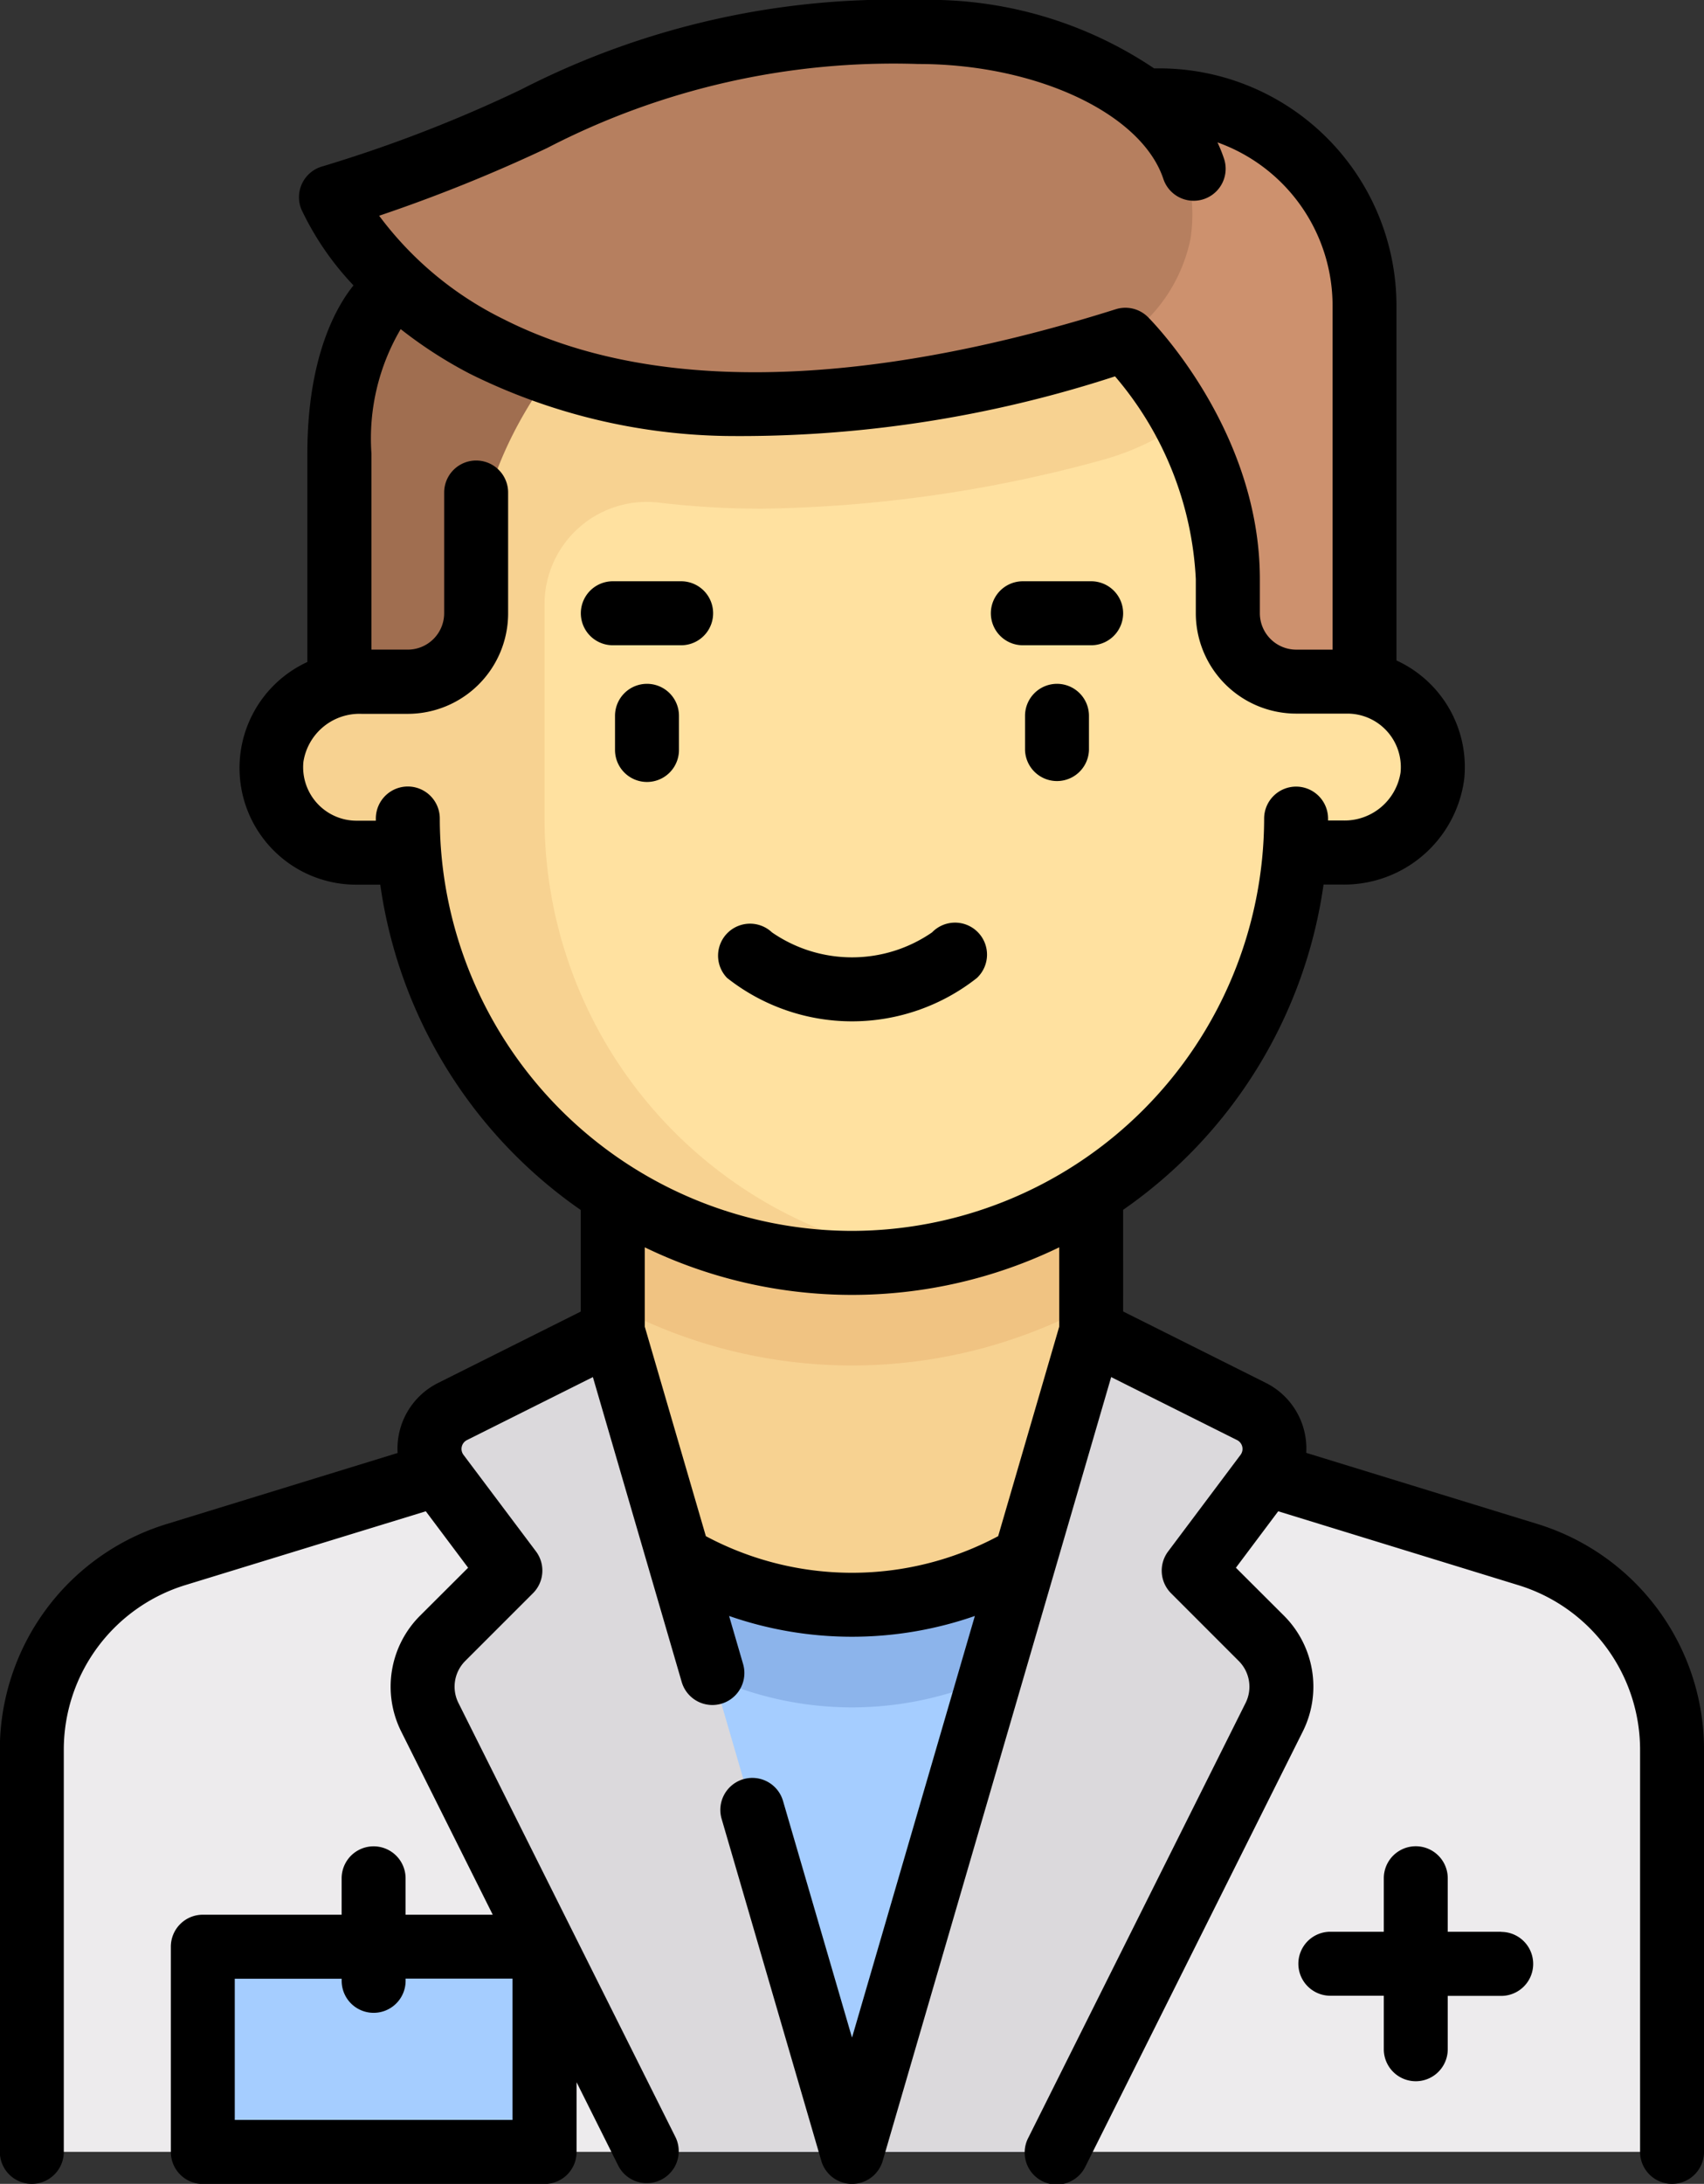 <svg xmlns="http://www.w3.org/2000/svg" width="66.457" height="85.113" viewBox="0 0 66.457 85.113">
  <rect x="0" y="0" width="66.457" height="85.113" fill="#333333" stroke="none"/>
  <g id="doctor" transform="translate(-56.113)">
    <path id="Trazado_1034380" data-name="Trazado 1034380" d="M121.838,343.364l-14.045-4.131H83.4l-14.045,4.131a8,8,0,0,0-5.739,7.671v15.672h63.963V351.034A8,8,0,0,0,121.838,343.364Z" transform="translate(-6.254 -282.841)" fill="#edebed"/>
    <path id="Trazado_1034381" data-name="Trazado 1034381" d="M215.879,370.828H202.553l-2.665-26.651h18.656Z" transform="translate(-119.875 -286.963)" fill="#a5cdff"/>
    <path id="Trazado_1034382" data-name="Trazado 1034382" d="M200.494,350.239a13.279,13.279,0,0,0,17.444,0l.606-6.062H199.888Z" transform="translate(-119.875 -286.963)" fill="#8cb4eb"/>
    <path id="Trazado_1034383" data-name="Trazado 1034383" d="M209.216,282.672h0a9.328,9.328,0,0,1-9.328-9.328v-9.328h18.656v9.328A9.328,9.328,0,0,1,209.216,282.672Z" transform="translate(-119.875 -220.127)" fill="#f7d291"/>
    <path id="Trazado_1034384" data-name="Trazado 1034384" d="M199.888,270.987a19.634,19.634,0,0,0,18.656,0v-6.971H199.888Z" transform="translate(-119.875 -220.127)" fill="#f0c382"/>
    <path id="Trazado_1034385" data-name="Trazado 1034385" d="M161.7,92.971h-2V79.645H125.058V92.971h-2a3.331,3.331,0,1,0,0,6.663h2.066a17.306,17.306,0,0,0,34.512,0H161.7a3.331,3.331,0,1,0,0-6.663Z" transform="translate(-53.04 -66.405)" fill="#ffe1a0"/>
    <path id="Trazado_1034386" data-name="Trazado 1034386" d="M125.146,79.645V92.971h-1.864a3.408,3.408,0,0,0-3.327,2.427,3.342,3.342,0,0,0,3.211,4.236h2.049a17.2,17.2,0,0,0,19.93,15.766,17.312,17.312,0,0,1-14.667-17.1V89.927A3.99,3.99,0,0,1,134.991,86a33.757,33.757,0,0,0,4,.23,52.537,52.537,0,0,0,13.161-1.876,10.281,10.281,0,0,0,6.2-4.707Z" transform="translate(-53.128 -66.405)" fill="#f7d291"/>
    <path id="Trazado_1034387" data-name="Trazado 1034387" d="M144.92,47.535l.167,5.33s-4,4-4,9.328v1.645a2.665,2.665,0,0,1-2.335,2.644l-3,.375V55.53C135.759,51.114,139.923,47.312,144.92,47.535Z" transform="translate(-66.406 -39.625)" fill="#a06e50"/>
    <path id="Trazado_1034388" data-name="Trazado 1034388" d="M271.966,324.079l-2.639-2.639,2.825-3.766a1.632,1.632,0,0,0-.576-2.438l-6.247-3.123L256,344.094h8l8.469-16.938A2.665,2.665,0,0,0,271.966,324.079Z" transform="translate(-166.66 -260.228)" fill="#dbd9dc"/>
    <path id="Trazado_1034389" data-name="Trazado 1034389" d="M320.3,23.486l-.167,9.328s4,4,4,9.328v1.645a2.665,2.665,0,0,0,2.335,2.644l3,.375V31.481C329.458,27.065,325.294,23.263,320.3,23.486Z" transform="translate(-220.128 -19.574)" fill="#cd916e"/>
    <path id="Trazado_1034390" data-name="Trazado 1034390" d="M156.047,324.079l2.639-2.639-2.825-3.766a1.632,1.632,0,0,1,.576-2.438l6.247-3.123,9.328,31.982h-8l-8.469-16.938A2.665,2.665,0,0,1,156.047,324.079Z" transform="translate(-82.67 -260.228)" fill="#dbd9dc"/>
    <path id="Trazado_1034391" data-name="Trazado 1034391" d="M158.806,7.5c-11.118,0-13.248,3.38-21.809,6.106A.933.933,0,0,0,136.476,15c1.858,2.906,8.772,10.48,28.416,5.337a6.225,6.225,0,0,0,4.536-4.789h0a6.23,6.23,0,0,0-3.57-6.6A16.41,16.41,0,0,0,158.806,7.5Z" transform="translate(-66.883 -6.253)" fill="#b67f5f"/>
    <rect id="Rectángulo_405384" data-name="Rectángulo 405384" width="13.325" height="7.996" transform="translate(64.022 75.87)" fill="#a5cdff"/>
    <path id="Trazado_1034392" data-name="Trazado 1034392" d="M201.652,160.322a1.247,1.247,0,0,0-1.247,1.247V162.9a1.247,1.247,0,0,0,2.494,0v-1.333A1.247,1.247,0,0,0,201.652,160.322Z" transform="translate(-120.306 -133.671)"/>
    <path id="Trazado_1034393" data-name="Trazado 1034393" d="M297.845,160.322a1.247,1.247,0,0,0-1.247,1.247V162.9a1.247,1.247,0,0,0,2.493,0v-1.333A1.247,1.247,0,0,0,297.845,160.322Z" transform="translate(-200.508 -133.671)"/>
    <path id="Trazado_1034394" data-name="Trazado 1034394" d="M234.572,218.569a1.247,1.247,0,1,0-1.751-1.775,5.495,5.495,0,0,1-6.244,0,1.247,1.247,0,0,0-1.751,1.775,7.865,7.865,0,0,0,9.747,0Z" transform="translate(-140.357 -180.456)"/>
    <path id="Trazado_1034395" data-name="Trazado 1034395" d="M196.3,136.274h-2.665a1.247,1.247,0,1,0,0,2.494H196.3a1.247,1.247,0,0,0,0-2.494Z" transform="translate(-113.622 -113.62)"/>
    <path id="Trazado_1034396" data-name="Trazado 1034396" d="M289.829,138.768h2.665a1.247,1.247,0,1,0,0-2.494h-2.665a1.247,1.247,0,1,0,0,2.494Z" transform="translate(-193.825 -113.62)"/>
    <path id="Trazado_1034397" data-name="Trazado 1034397" d="M116.044,59.386l-8.987-2.763a2.859,2.859,0,0,0-1.583-2.731l-5.558-2.779V47.151a18.6,18.6,0,0,0,7.816-12.676h.741a4.724,4.724,0,0,0,4.745-4.111,4.571,4.571,0,0,0-2.642-4.624V11.907a9.253,9.253,0,0,0-9.242-9.242h-.211A15.718,15.718,0,0,0,91.923,0,31.786,31.786,0,0,0,76.415,3.5a54.072,54.072,0,0,1-7.745,2.99,1.247,1.247,0,0,0-.8,1.677A11.312,11.312,0,0,0,69.9,11.123c-.621.764-1.8,2.717-1.8,6.558V25.8a4.548,4.548,0,0,0,1.913,8.679h.931a18.592,18.592,0,0,0,7.817,12.678v3.961l-5.558,2.779a2.859,2.859,0,0,0-1.583,2.731l-8.987,2.763a9.2,9.2,0,0,0-6.526,8.834V83.866a1.247,1.247,0,0,0,2.494,0V68.22a6.714,6.714,0,0,1,4.765-6.451L72.72,58.9l1.65,2.2L72.495,62.97a3.907,3.907,0,0,0-.733,4.516l3.569,7.138h-3.4V73.205a1.247,1.247,0,0,0-2.494,0v1.418H64.023a1.247,1.247,0,0,0-1.247,1.247v8a1.247,1.247,0,0,0,1.247,1.247H77.349A1.247,1.247,0,0,0,78.6,83.866V81.152l1.636,3.272a1.247,1.247,0,0,0,2.23-1.115L73.992,66.37a1.417,1.417,0,0,1,.266-1.637L76.9,62.093a1.247,1.247,0,0,0,.116-1.63L74.189,56.7a.385.385,0,0,1,.136-.575l4.911-2.455L82.7,65.553a1.247,1.247,0,1,0,2.394-.7l-.546-1.873a14.588,14.588,0,0,0,9.585,0L89.342,79.413l-2.691-9.225a1.247,1.247,0,1,0-2.394.7l3.888,13.329a1.247,1.247,0,0,0,2.394,0l8.91-30.547,4.91,2.455a.385.385,0,0,1,.136.575l-2.825,3.766a1.247,1.247,0,0,0,.116,1.63l2.639,2.639a1.416,1.416,0,0,1,.266,1.637L96.222,83.308a1.247,1.247,0,1,0,2.23,1.115l8.469-16.938a3.907,3.907,0,0,0-.733-4.516L104.314,61.1l1.65-2.2,9.348,2.874a6.714,6.714,0,0,1,4.765,6.451V83.866a1.247,1.247,0,0,0,2.494,0V68.22A9.2,9.2,0,0,0,116.044,59.386ZM76.1,82.619H65.269v-5.5h4.169V77.2a1.247,1.247,0,0,0,2.494,0v-.086H76.1v5.5ZM77.445,5.772A29.366,29.366,0,0,1,91.923,2.494c4.6,0,8.71,1.925,9.561,4.478a1.247,1.247,0,0,0,2.366-.789,5.88,5.88,0,0,0-.254-.633,6.76,6.76,0,0,1,4.488,6.358V25.319h-1.418a1.42,1.42,0,0,1-1.418-1.418V22.568c0-5.78-4.185-10.031-4.363-10.209a1.248,1.248,0,0,0-1.257-.307c-6.921,2.186-16.68,4.028-23.864.393A13.412,13.412,0,0,1,70.9,8.408,61.325,61.325,0,0,0,77.445,5.772ZM97.423,51.706,95.042,59.87a12.1,12.1,0,0,1-11.4,0L81.26,51.706V48.613a18.543,18.543,0,0,0,16.162,0Zm-8.081-3.734A16.1,16.1,0,0,1,73.265,31.9a1.247,1.247,0,1,0-2.494,0v.086H70.02a2.085,2.085,0,0,1-2.073-2.3,2.212,2.212,0,0,1,2.264-1.865h1.808A3.916,3.916,0,0,0,75.93,23.9V19.195a1.247,1.247,0,0,0-2.494,0V23.9a1.42,1.42,0,0,1-1.418,1.418H70.6V17.682a8.4,8.4,0,0,1,1.14-4.855,17.137,17.137,0,0,0,2.7,1.741,23.274,23.274,0,0,0,10,2.424A47.186,47.186,0,0,0,99.6,14.668a13.139,13.139,0,0,1,3.15,7.9V23.9a3.916,3.916,0,0,0,3.912,3.912h2a2.085,2.085,0,0,1,2.073,2.3,2.212,2.212,0,0,1-2.264,1.865h-.563v-.073a1.247,1.247,0,0,0-1.246-1.247h0a1.247,1.247,0,0,0-1.247,1.246A16.1,16.1,0,0,1,89.342,47.972Z"/>
    <path id="Trazado_1034398" data-name="Trazado 1034398" d="M368.637,436.2h-2.085v-2.085a1.247,1.247,0,0,0-2.494,0V436.2h-2.085a1.247,1.247,0,0,0,0,2.494h2.085v2.085a1.247,1.247,0,0,0,2.494,0V438.7h2.085a1.247,1.247,0,0,0,0-2.494Z" transform="translate(-253.976 -360.913)"/>
  </g>
</svg>
